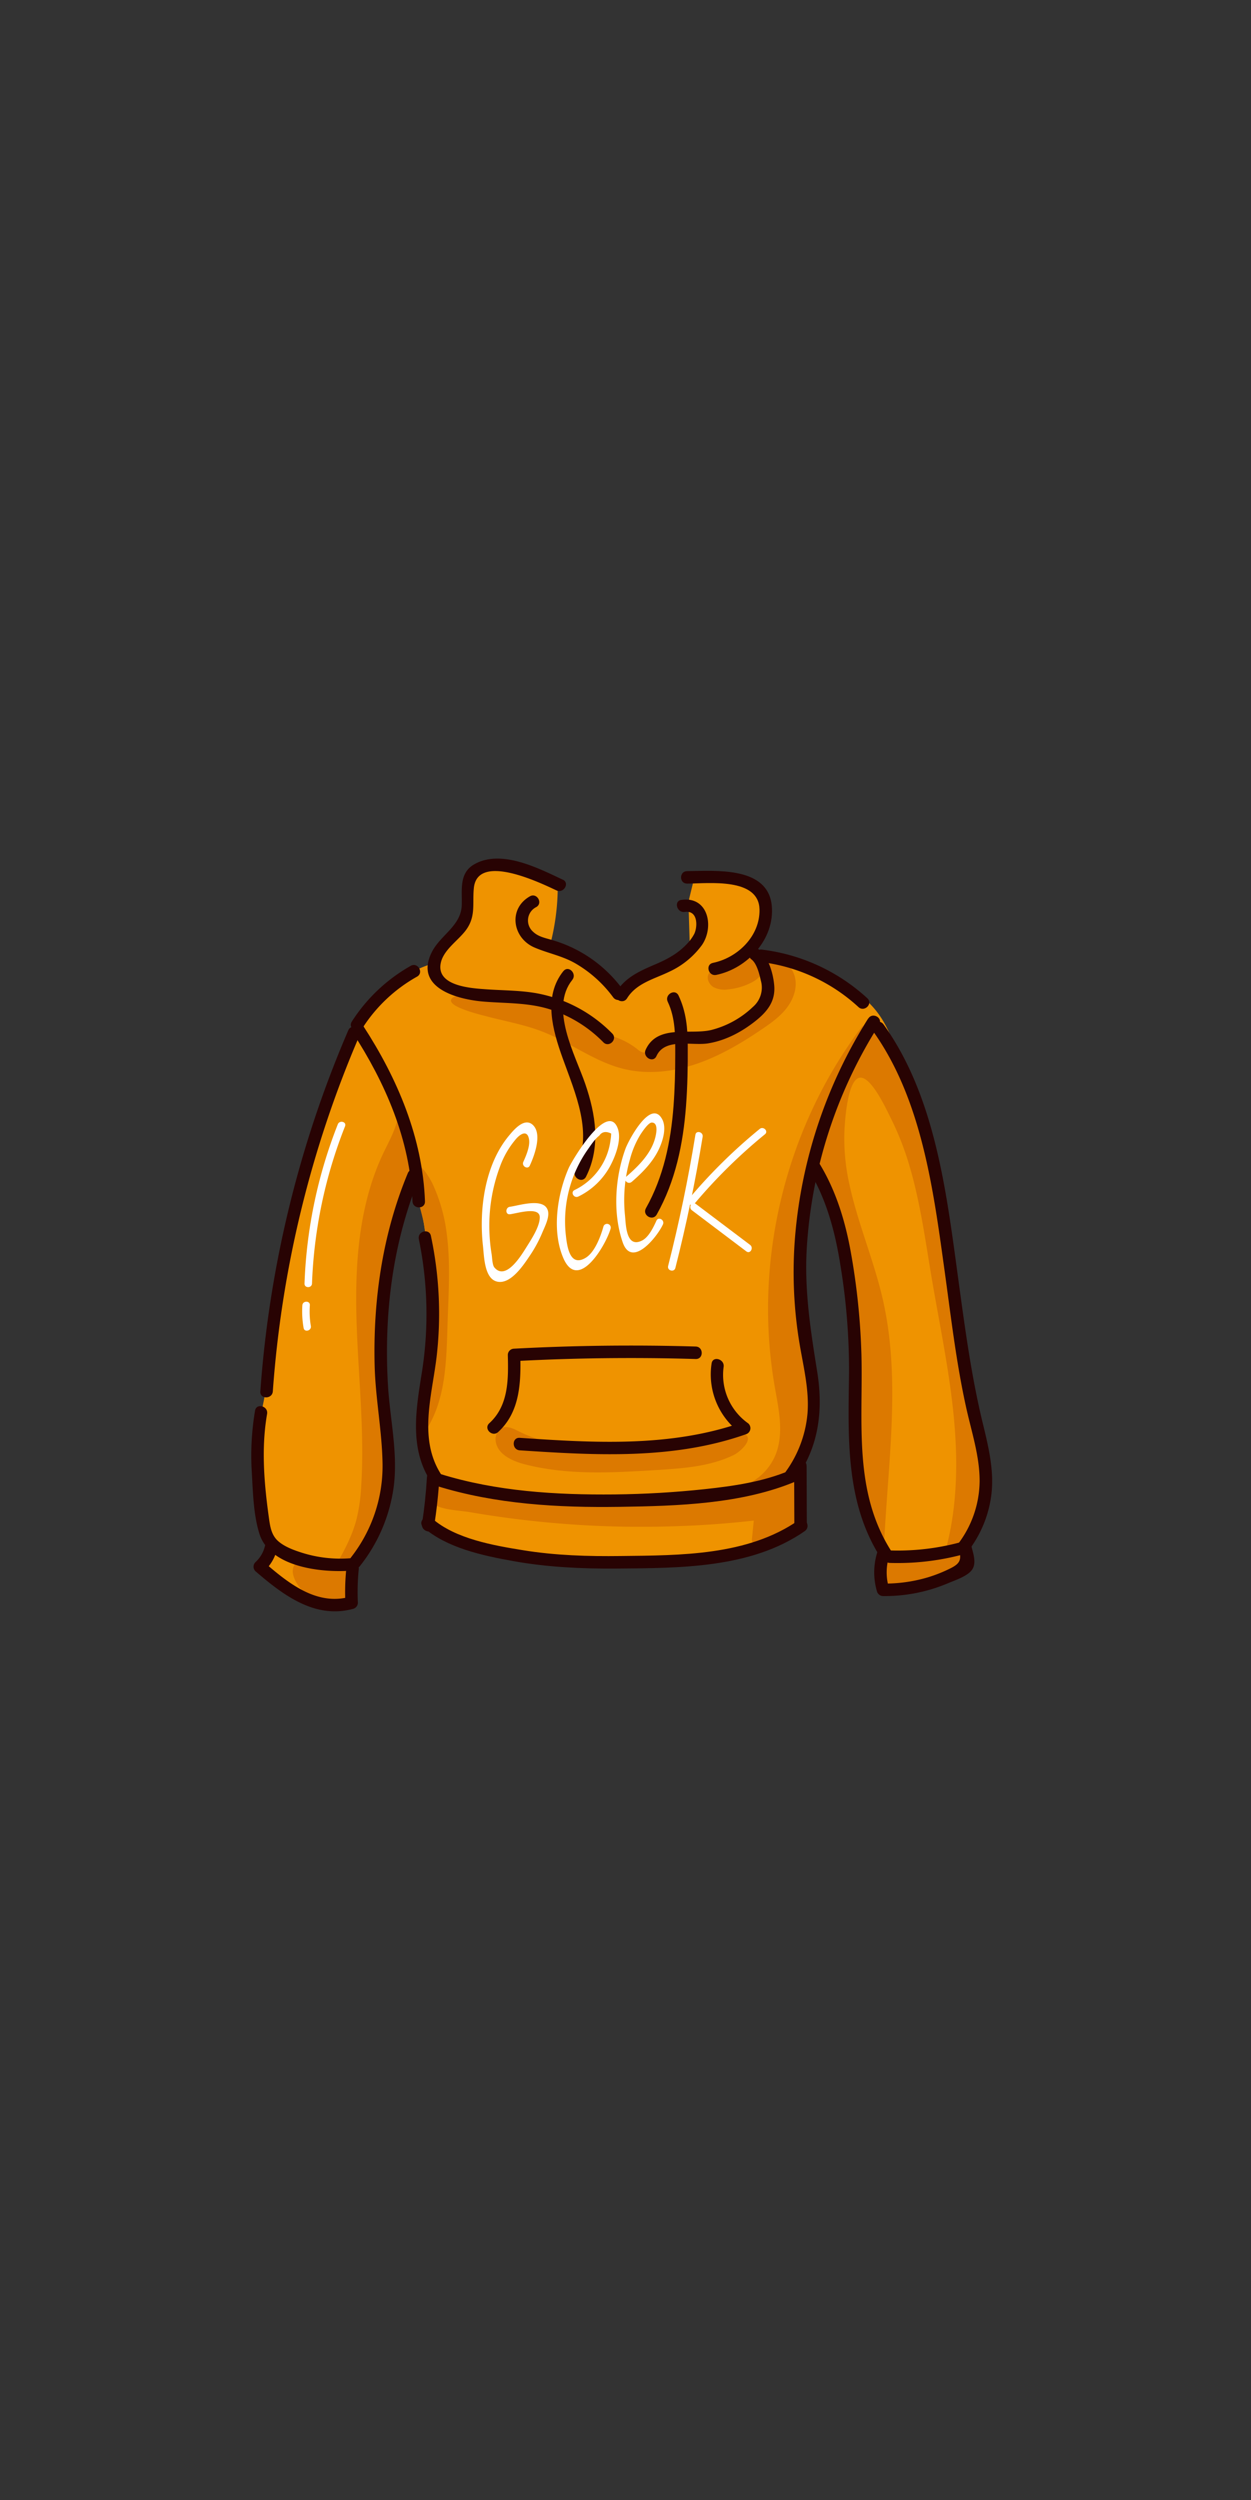 <svg id="Layer_1" data-name="Layer 1" xmlns="http://www.w3.org/2000/svg" viewBox="0 0 501 1001"><rect x="0" y="0" width="501" height="1001" fill="#333333" stroke="none"/><defs><style>.cls-1,.cls-6{fill:none;stroke-miterlimit:10;}.cls-1{stroke:#fff;opacity:0;}.cls-2{fill:#ef9300;}.cls-3{fill:#dc7900;}.cls-4{fill:#280303;}.cls-5{fill:#fff;}.cls-6{stroke:#280303;}</style></defs><title>m-tops1</title><rect class="cls-1" x="0.5" y="0.5" width="500" height="1000"/><path class="cls-2" d="M199,345.79a9.08,9.08,0,0,0-10.3,5.49c-.86,2.3-.71,4.82-.79,7.27-.16,4.75-1.31,9.61-4.23,13.36s-7.33,6.2-8.79,10.59a6.38,6.38,0,0,1-1,2.3c-.57.68-2.24.87-3.09,1.17-7.65,2.67-13.88,7.32-19.45,13.21-8.41,8.89-13.34,20.45-17.58,31.93a420,420,0,0,0-17.38,60.56c-1.61,7.79-4.08,16-5.11,23.91l-3.81,29.25c-.71,5.49-1.43,11-2.51,16.41-.88,4.41-2,8.81-2.33,13.3a65.69,65.69,0,0,0,.26,10.21q.9,10.62,2.72,21.13c.6,3.49,1.51,7,2,10.46.57,3.81-.53,5.08-2.45,8.49a4.59,4.59,0,0,0-.72,1.83c-.13,1.4,1,2.58,2,3.5a53.46,53.46,0,0,0,25.33,12.32,17.87,17.87,0,0,0,8.75-.06c-.39-6.24-1-13.47,2.7-18.62a59.1,59.1,0,0,0,8.31-16.71c7.57-24.05.67-50,.79-75.21a134.49,134.49,0,0,1,13.52-58c4.14,14.12,5.14,29,6.33,43.66a131,131,0,0,1,.63,18.46c-.52,8.61-2.74,17.05-3.25,25.66a64.89,64.89,0,0,0,3.32,24.54c2.18,6.45-.12,13.33-.94,19.8-.44,3.47-.81,4.52,1.86,6.54s6.81,3.15,9.9,4.37A135.4,135.4,0,0,0,225,626.12c5.34.32,10.69.33,16,.26q15.78-.21,31.54-1.38c12.65-.94,25.63-2.43,37.34-7.62,5.76-2.55,10.78-4,9.89-10.74a65.19,65.19,0,0,1,.75-22.5c1-4.46,2.42-8.8,3.41-13.26a65.1,65.1,0,0,0,1.33-19.09c-.63-8-2.73-15.81-4.13-23.72a135.84,135.84,0,0,1,2.75-59.22c10.51,8.82,13.43,23.55,15.58,37.11,1.76,11.14,3.44,22.33,3.74,33.61.5,18.88-2.87,38.2,2.12,56.42,1.65,6,4.16,11.71,5.78,17.71A62,62,0,0,1,353,636.31a90.33,90.33,0,0,0,31.26-7.16,6.55,6.55,0,0,0,3-2c1-1.48.69-3.45.58-5.24-.45-7.4,3.5-14.27,5.33-21.46,3.94-15.58-2.2-31.65-5.9-47.28-3.63-15.31-4.94-31.06-7.17-46.64-3.9-27.26-12.82-62.3-22.31-88.15-4.76-13-9.24-17.4-20.3-25.66-4.51-3.38-10-5.14-15.45-6.61a201.13,201.13,0,0,0-21.72-4.62c2.64-4.76,4.9-9.92,5.1-15.36s-2-11.24-6.65-14.09c-3.17-2-7-2.34-10.76-2.52a132.76,132.76,0,0,0-15.58.19,3,3,0,0,1,1.42,2.7l3.25.36-1.67,6.87,3.08,3.89a2.58,2.58,0,0,0-3.23-.43l.46,15.05a6.3,6.3,0,0,1-.22,2.37,5.54,5.54,0,0,1-2,2.39c-7.86,6-19.69,6.69-25.18,14.89-8-8.85-16.7-18.19-28.49-20.08a92.54,92.54,0,0,0,3-21.77A73.73,73.73,0,0,0,199,345.79Z" transform="translate(0.5 0.5)"/><path class="cls-3" d="M351.65,623.27a1.51,1.51,0,0,1,.31-1,1.46,1.46,0,0,1,.93-.32c10.7-1,21.75.75,32.09-2.18,1.73,1.25,1.78,4,.65,5.77s-3.08,2.91-5,3.86A54.66,54.66,0,0,1,359,635.53c-2.09.09-5,.49-6.48-1.37C350.68,631.75,351.46,626.11,351.65,623.27Z" transform="translate(0.5 0.5)"/><path class="cls-3" d="M286.88,386.63c-1.51.73-3.14,1.59-3.73,3.15-.7,1.84.45,4,2.15,5a9.62,9.62,0,0,0,5.74.88,26,26,0,0,0,9.58-2.83c2-1.05,4.07-2.71,4.12-5,.06-2.59-3.38-7-5.68-7.07C296,380.61,289.68,385.28,286.88,386.63Z" transform="translate(0.5 0.5)"/><path class="cls-3" d="M120.52,636.19c2.94,2.7,6.82,4.06,10.59,5.34,2.25.77,4.85,1.5,6.89.28s2.62-3.95,2.69-6.35a28.78,28.78,0,0,0-.29-4.91,5.79,5.79,0,0,0-.88-2.64c-1-1.36-2.82-1.75-4.49-2-3.84-.55-12.9-2.89-16.42-.8C114.55,627.53,118,633.86,120.52,636.19Z" transform="translate(0.5 0.5)"/><path class="cls-3" d="M295.49,595a22.32,22.32,0,0,0,14.6-13c3.47-8.58,1.25-18.26-.34-27.38C301,504.36,314.13,450.59,345.14,410c-2.3,11.24-8,21.38-12.77,31.81-7.62,16.6-12.78,34.57-12.87,52.84,0,6.11.51,12.21.7,18.31s.05,12,.63,17.91c.9,9.25,3.51,18.27,4.45,27.51s0,19.19-5.53,26.68A26,26,0,0,1,295.49,595Z" transform="translate(0.5 0.5)"/><path class="cls-3" d="M293.31,582.11c-9.54,4.62-20.45,5.35-31,6-17.69,1.09-35.73,2.14-52.88-2.36-5-1.33-10.74-4-11.42-9.21-.28-2.06.56-4.4,2.44-5.28,2.25-1,4.81.32,7,1.44,12,6.12,26.06,6,39.51,5.85,11.57-.18,23.19-.35,34.65-2.13,3.71-.58,11.75-4.22,15.3-3.08C302.31,575.08,296,580.81,293.31,582.11Z" transform="translate(0.5 0.5)"/><path class="cls-3" d="M301.37,608.34l-.71,7.11a2.48,2.48,0,0,0,.16,1.48c.44.77,1.49.84,2.37.78a27.52,27.52,0,0,0,11.87-3.64,8.44,8.44,0,0,0,3-2.53,9.16,9.16,0,0,0,1.14-4.56,69.28,69.28,0,0,0-.93-16.46c-6.54,2-12.87,4.68-19.53,6.19-7.07,1.6-14.38,1.84-21.63,2.08-33.76,1.08-68,2.11-100.81-6.1a3.06,3.06,0,0,0-2.23,0,2.9,2.9,0,0,0-1.13,1.75c-1.15,3.65-2,6.43,1.47,8,3.7,1.74,9.33,1.85,13.37,2.54q13.59,2.34,27.33,3.75a402.26,402.26,0,0,0,55.1,1.86Q285.8,610.1,301.37,608.34Z" transform="translate(0.5 0.5)"/><path class="cls-3" d="M178.42,493.56c1.53,11.72.73,23.59.34,35.41-.47,14.67-.53,30.24-8.34,42.67-3.5-12.25,0-25.24,1.34-37.91,1.5-14.31.16-28.75-2.24-42.89-1.12-6.6-4.14-14.2-4.16-20.84,0-9.1,5.85.29,7.4,3.55A66.33,66.33,0,0,1,178.42,493.56Z" transform="translate(0.5 0.5)"/><path class="cls-3" d="M163.62,472.69c-2,8.28-6.06,15.9-8.57,24-4.42,14.39-3.68,29.79-2.89,44.82l1.71,32.79c.29,5.69.59,11.38.32,17.07-.5,10.43-3.05,21-9.05,29.56a12.77,12.77,0,0,1-4.45,4.29,5.46,5.46,0,0,1-5.88-.36c3-5.3,5.78-10.77,7.36-16.65a69.57,69.57,0,0,0,2-13.8c1.41-22.6-1.37-45.23-1.93-67.86s1.28-46,11.26-66.32c2.27-4.64,4.64-9,5.55-14.18,1.11,4.21,3.91,7.5,4.93,11.82A32.56,32.56,0,0,1,163.62,472.69Z" transform="translate(0.5 0.5)"/><path class="cls-3" d="M339.72,473.9c3.38,15.61,9.81,30.41,13.35,46,7.65,33.62,1.47,68.6.27,103-11.45-23.48-11.41-50.67-11.68-76.79s-1.45-53.54-14.8-76a11.26,11.26,0,0,1-1.56-3.4,10.26,10.26,0,0,1,.47-4.55c4.71-18.41,9.85-37.61,22.64-51.65a181.4,181.4,0,0,1,26.68,63.5c2.32,11.1,3.59,22.4,5.26,33.62,3.6,24.21,9,48.12,12.59,72.33,1.18,8,2.13,16.19.18,24s-7.41,15.25-15.21,17.3c5.07-17.87,5.32-36.8,3.48-55.29s-5.72-36.69-8.81-55c-2.46-14.58-4.43-29.29-8.52-43.5a115.59,115.59,0,0,0-7.93-20.5c-1.61-3.16-7.88-17-12.52-15.92s-5.66,16.59-5.88,20.16A83.36,83.36,0,0,0,339.72,473.9Z" transform="translate(0.5 0.5)"/><path class="cls-3" d="M216.79,412.58c11.06,4.31,20.78,12,32.3,14.86,9.67,2.42,20,1.24,29.44-2s18.09-8.37,26.34-14c3.47-2.36,6.94-4.85,9.54-8.15s4.26-7.55,3.61-11.7-4-8-8.19-8.31a4,4,0,0,0-3.86,1.53,3.87,3.87,0,0,0-.45,1.23c-.48,2.27.12,4.61.17,6.93.16,7.42-5.4,14-12,17.36s-14.19,4.19-21.56,5.12c-3.6.46-7.36,1-10.31,3.14-1.58,1.14-3.3,2.79-5.15,2.2A5.37,5.37,0,0,1,255,419.8a30,30,0,0,0-10.72-5.53c-2.75-.78-5.65-1.17-8.17-2.53-2.81-1.52-4.87-4.1-7.38-6.07-9.54-7.48-22.84-5.13-34.09-6-2.55-.2-12.54-3.16-14.37-.12s11.77,6.28,14.1,6.89C201.85,408.42,209.54,409.75,216.79,412.58Z" transform="translate(0.5 0.5)"/><path class="cls-4" d="M274.67,353.3c8.64-.07,28.77-2.5,29,10.39.2,10.64-8.75,19.3-18.66,21.35-3.15.64-1.82,5.47,1.33,4.82,12.47-2.58,23.49-14.38,22.24-27.67-1.49-15.89-22.54-14-33.91-13.89-3.22,0-3.23,5,0,5Z" transform="translate(0.5 0.5)"/><path class="cls-4" d="M224.87,351.72c-9.89-4.65-24.75-12.34-35.52-6.1-6.15,3.57-4.72,10.46-4.93,16.37-.3,8.26-8.59,11.94-12,18.77-7.15,14.28,10.18,18.9,20.66,19.77,8.78.73,17.59.37,26.12,2.94a52.1,52.1,0,0,1,21.95,13.38c2.27,2.28,5.81-1.26,3.53-3.54a56.78,56.78,0,0,0-30.39-16.13c-6.7-1.17-13.51-1.09-20.28-1.58-5.62-.41-19.37-1.19-18.08-10,.84-5.69,7.2-9.5,10.33-13.9,3.86-5.42,2.4-10.38,3-16.55,1.38-14.38,26.46-2.25,33.09.87,2.9,1.36,5.44-3,2.53-4.32Z" transform="translate(0.5 0.5)"/><path class="cls-4" d="M262.4,422.36c3.39-7.48,14.3-4,20.78-5.11,6.9-1.14,13.23-4.5,18.68-8.79,4.83-3.8,8.3-8,7.69-14.51-.48-5.1-2.35-11.41-6.57-14.61-2.56-1.94-5.06,2.4-2.52,4.32,2.15,1.63,3.17,5.95,3.73,8.42A10.2,10.2,0,0,1,301,402.69a37.48,37.48,0,0,1-16.74,9.24c-8.63,2-21.52-2.38-26.19,7.91-1.32,2.91,3,5.45,4.32,2.52Z" transform="translate(0.5 0.5)"/><path class="cls-4" d="M273.76,364.64c5.29-.76,5.17,5.9,3.78,8.78a17.45,17.45,0,0,1-3.22,4.32c-3.36,3.52-7.53,5.79-11.94,7.69-6.3,2.72-12.3,5.19-16.07,11.25-1.7,2.74,2.62,5.26,4.32,2.53,3.8-6.12,10.95-7.72,17-10.68a33.55,33.55,0,0,0,13-10.66c5-7.33,2.49-19.58-8.24-18.05-3.17.45-1.82,5.27,1.33,4.82Z" transform="translate(0.5 0.5)"/><path class="cls-4" d="M249.35,396.31a53.38,53.38,0,0,0-28.66-20.4c-2.73-.82-5.58-1.3-7.7-3.34a6,6,0,0,1,1.26-9.87c2.8-1.58.28-5.9-2.53-4.31-8.81,5-7,16.69,1.82,20.49,5.53,2.37,11.23,3.35,16.53,6.44a49.7,49.7,0,0,1,15,13.51c1.89,2.56,6.23.07,4.32-2.52Z" transform="translate(0.5 0.5)"/><path class="cls-4" d="M266.92,400.62c3.15,6.62,3,13.94,3,21.11,0,6.87-.17,13.75-.68,20.6-1.07,14.28-4,28.38-11.06,40.95-1.58,2.81,2.74,5.33,4.32,2.53,7.51-13.36,10.59-28.32,11.74-43.48.6-7.95.74-16,.69-23.94,0-7.07-.61-13.83-3.69-20.29-1.39-2.91-5.7-.37-4.32,2.52Z" transform="translate(0.5 0.5)"/><path class="cls-4" d="M225.16,388.28c-8.22,10.22-4.35,23.67-.35,34.84,5.06,14.17,12.52,30.25,5.07,45-1.45,2.87,2.86,5.4,4.31,2.53,6-11.89,3.86-25.05-.31-37.17-4-11.64-14.42-30.16-5.19-41.63,2-2.48-1.52-6-3.53-3.54Z" transform="translate(0.5 0.5)"/><path class="cls-4" d="M164,386.22a67.17,67.17,0,0,0-23.61,22.33c-1.75,2.71,2.58,5.22,4.32,2.52a61.69,61.69,0,0,1,21.82-20.53c2.8-1.59.28-5.91-2.53-4.32Z" transform="translate(0.5 0.5)"/><path class="cls-4" d="M140.64,412.79c13.23,20.38,23.15,43.17,24.06,67.74.12,3.21,5.12,3.22,5,0-.94-25.45-11-49.14-24.74-70.26-1.75-2.69-6.08-.19-4.32,2.52Z" transform="translate(0.5 0.5)"/><path class="cls-4" d="M167.24,495.68a148.69,148.69,0,0,1,1.08,54.15c-2.3,14.49-4.86,30,3.82,43,1.78,2.67,6.11.17,4.32-2.52-9.53-14.24-4.07-31.56-2.15-47.17a149.59,149.59,0,0,0-2.24-48.81c-.66-3.15-5.48-1.82-4.83,1.32Z" transform="translate(0.5 0.5)"/><path class="cls-4" d="M162.8,469.29c-10.12,24.36-13.93,50.8-13.26,77.08.34,13.23,3,26.33,3.17,39.53A59.29,59.29,0,0,1,140.13,623c-1.95,2.51,1.56,6.07,3.53,3.53A65,65,0,0,0,157.15,595c1.83-13.74-1.55-27.66-2.31-41.39-1.57-28.24,1.88-56.71,12.78-83,1.23-3-3.6-4.27-4.82-1.33Z" transform="translate(0.5 0.5)"/><path class="cls-4" d="M141,623.31a51.11,51.11,0,0,1-20.81-2.17c-3.11-1-6.7-2.32-9.23-4.52-2.78-2.42-3.28-5.87-3.76-9.32-1.92-13.77-3.13-27.87-.74-41.66.55-3.14-4.27-4.49-4.82-1.32a108.84,108.84,0,0,0-1.29,24.85c.44,7.8.66,16.81,3,24.33,4.24,13.81,25.8,15.9,37.69,14.81,3.18-.29,3.21-5.29,0-5Z" transform="translate(0.5 0.5)"/><path class="cls-4" d="M139,412a445.68,445.68,0,0,0-35.24,144.6c-.23,3.21,4.77,3.2,5,0a438.9,438.9,0,0,1,34.55-142.08c1.26-2.92-3-5.47-4.31-2.52Z" transform="translate(0.5 0.5)"/><path class="cls-4" d="M105.61,618.49a12.84,12.84,0,0,1-3.85,6.55,2.53,2.53,0,0,0,0,3.54c11,9.47,23.84,19.33,39.22,15.08a2.54,2.54,0,0,0,1.84-2.41,91.14,91.14,0,0,1,.35-13.42c.32-3.2-4.68-3.18-5,0a91.14,91.14,0,0,0-.35,13.42l1.83-2.41c-13.46,3.72-24.82-5.58-34.35-13.8v3.54a17.48,17.48,0,0,0,5.13-8.76c.79-3.12-4-4.45-4.82-1.33Z" transform="translate(0.5 0.5)"/><path class="cls-4" d="M304.59,384.74a70.13,70.13,0,0,1,38.72,18c2.37,2.17,5.92-1.36,3.54-3.54a75.89,75.89,0,0,0-42.26-19.48c-3.18-.41-3.15,4.6,0,5Z" transform="translate(0.5 0.5)"/><path class="cls-4" d="M347.18,407.32A193.41,193.41,0,0,0,318,493.6a174.08,174.08,0,0,0,2,45.64c1.54,8.69,3.59,17.43,2.88,26.31a46.73,46.73,0,0,1-8.6,23.06c-1.85,2.64,2.48,5.15,4.32,2.53,8.95-12.82,10.59-27.25,8.17-42.41-2.6-16.27-5.07-31.88-4.23-48.44a187.73,187.73,0,0,1,29-90.45c1.73-2.72-2.59-5.23-4.31-2.52Z" transform="translate(0.5 0.5)"/><path class="cls-4" d="M174.43,594.48c23.56,7.32,48.64,8.73,73.17,8.36,23.28-.35,49.11-1.09,70.84-10.29,2.95-1.25.4-5.55-2.53-4.31-10.84,4.58-22.57,6.27-34.2,7.52q-18,1.92-36.07,2.11c-23.48.23-47.33-1.2-69.88-8.21-3.08-.95-4.39,3.87-1.33,4.82Z" transform="translate(0.5 0.5)"/><path class="cls-4" d="M170.49,590.81c-.37,6.29-1,12.53-2,18.76-.5,3.14,4.32,4.5,4.82,1.32q1.59-10,2.19-20.08c.19-3.22-4.82-3.2-5,0Z" transform="translate(0.5 0.5)"/><path class="cls-4" d="M169,611c9.42,8.31,23.94,11.39,36,13.55,13.62,2.46,27.51,3.1,41.33,3,25.2-.22,53.92,0,75.47-15,2.62-1.82.12-6.15-2.53-4.31-20.39,14.17-47.25,14-71.12,14.29-13.07.18-26.23-.22-39.16-2.32-11.8-1.91-27.19-4.57-36.42-12.72-2.4-2.12-6,1.4-3.53,3.54Z" transform="translate(0.5 0.5)"/><path class="cls-4" d="M317.53,586.48l.09,24c0,3.21,5,3.22,5,0l-.09-24c0-3.22-5-3.23-5,0Z" transform="translate(0.5 0.5)"/><path class="cls-4" d="M323.18,467.63c7.24,11.73,10.76,25,12.89,38.49a258.25,258.25,0,0,1,3.45,43.28c-.32,25.26-1.59,51.44,12.59,73.67,1.73,2.7,6.06.2,4.32-2.52-15.28-23.95-11.27-51.67-11.94-78.55a275.94,275.94,0,0,0-4.17-40.65c-2.25-12.75-6-25.18-12.82-36.25-1.69-2.73-6-.22-4.32,2.53Z" transform="translate(0.5 0.5)"/><path class="cls-4" d="M349,412.2c19.55,27.24,24.23,63.23,28.72,95.62,2.58,18.53,4.69,37.16,8.75,55.44,2.14,9.65,5.37,19.32,5.35,29.3a42.12,42.12,0,0,1-9,25.6c-2,2.55,2.38,5.05,4.31,2.52a46.41,46.41,0,0,0,9.41-22.85c1.13-9.66-1.2-19.15-3.46-28.47-4.73-19.47-7.28-39.27-10-59.09-4.62-34-9.21-72-29.74-100.59-1.86-2.6-6.2-.1-4.32,2.52Z" transform="translate(0.5 0.5)"/><path class="cls-4" d="M355.76,625.29a101.14,101.14,0,0,0,30.9-3.81l-3.07-1.74c.94,4.1.62,5.66-3.32,7.65a57.53,57.53,0,0,1-9,3.62,60.54,60.54,0,0,1-18.14,2.55l2.41,1.84a21.67,21.67,0,0,1,0-12.66c.9-3.1-3.92-4.42-4.82-1.33a26.9,26.9,0,0,0,0,15.32,2.56,2.56,0,0,0,2.42,1.83,64.77,64.77,0,0,0,26-5.13c2.84-1.21,8-2.84,9.76-5.58s.25-6.57-.41-9.44a2.54,2.54,0,0,0-3.08-1.75,96.26,96.26,0,0,1-29.57,3.63c-3.22-.11-3.22,4.89,0,5Z" transform="translate(0.5 0.5)"/><path class="cls-4" d="M199,572.89c8.76-8,9.15-19.81,8.87-30.88l-2.5,2.5q36.35-1.95,72.74-.86c3.22.1,3.22-4.91,0-5q-36.37-1.08-72.74.86a2.54,2.54,0,0,0-2.5,2.5c.25,9.73.36,20.28-7.41,27.35-2.38,2.17,1.16,5.7,3.54,3.53Z" transform="translate(0.5 0.5)"/><path class="cls-4" d="M207.64,580.21c30.3,2,61.48,3.83,90.61-6.44a2.54,2.54,0,0,0,.59-4.57,23.79,23.79,0,0,1-9.54-22.42c.43-3.14-4.38-4.51-4.82-1.33a29.12,29.12,0,0,0,11.84,28.07l.6-4.57c-28.72,10.13-59.4,8.28-89.28,6.26-3.21-.22-3.2,4.78,0,5Z" transform="translate(0.5 0.5)"/><path class="cls-5" d="M124.45,513.45a189.79,189.79,0,0,1,13.24-63c.71-1.79-2.19-2.57-2.9-.79a192.28,192.28,0,0,0-13.34,63.76c-.07,1.93,2.93,1.93,3,0Z" transform="translate(0.5 0.5)"/><path class="cls-5" d="M120.59,522.14a37.84,37.84,0,0,0,.5,9.08c.33,1.9,3.23,1.1,2.9-.79a34.36,34.36,0,0,1-.4-8.29c.14-1.93-2.86-1.92-3,0Z" transform="translate(0.5 0.5)"/><path class="cls-5" d="M211.68,466.2c1.73-3.77,5-12.31,1.4-16.09-3.41-3.56-7.84,1.79-9.92,4.32-9.56,11.65-11.87,29.44-10.24,43.95.46,4.11.51,13.27,5.82,14.31,5.5,1.07,10.64-7,13.13-10.69a52.31,52.31,0,0,0,4.8-8.94c.94-2.28,2.93-6,2.29-8.66-1.37-5.63-11.68-2.16-15.23-1.71-1.89.24-1.91,3.24,0,3,3-.38,11.91-3.24,11.94,1.21,0,3.83-3.5,9-5.5,12.22-1.82,2.87-8.08,13.35-12.67,7.88-.86-1-.89-4-1.12-5.39a68.86,68.86,0,0,1-.87-8.72,67.43,67.43,0,0,1,4.15-26.09,35.65,35.65,0,0,1,6.63-11.42c2-2.21,4.53-3.38,5.1.45.4,2.67-1.23,6.53-2.3,8.86-.8,1.74,1.79,3.26,2.59,1.51Z" transform="translate(0.5 0.5)"/><path class="cls-5" d="M231.13,478.59a28.81,28.81,0,0,0,12.7-12.16c2.12-3.94,4.71-10.6,3.08-15.08-4.06-11.18-18.32,12.75-19.7,15.93-4.55,10.47-6.77,25-2.15,35.86,5.93,13.92,17.11-5.08,19-11.75a1.5,1.5,0,0,0-2.89-.8c-1.08,3.86-3.44,10.34-7.15,12.55-6.46,3.85-7.43-4.84-7.93-9.25A50,50,0,0,1,235,459.61c1.18-1.67,2.79-4.14,4.49-5.38,1.08-1.6,2.68-1.88,4.77-.86A16.58,16.58,0,0,1,244,456a25.75,25.75,0,0,1-14.42,20c-1.73.86-.21,3.45,1.52,2.59Z" transform="translate(0.5 0.5)"/><path class="cls-5" d="M252.43,472.78c4.27-3.69,8.39-7.83,10.87-13,1.57-3.29,3.27-8.58,1.42-12.09-4.54-8.62-13.57,8.53-14.76,11.84-4.15,11.47-5.11,25.73-1.08,37.4,3.65,10.54,13.84-2.21,16.11-7.17.8-1.75-1.78-3.27-2.59-1.52-1.2,2.63-3.13,6.7-5.83,8-6.41,3.16-6.4-6.49-6.78-10.16a59.1,59.1,0,0,1,2-22.41,36.66,36.66,0,0,1,4.17-9.86c.72-1.11,3.21-4.87,4.57-4.84,2.66,0,1.79,4.28,1.51,5.51-1.49,6.66-6.73,11.83-11.7,16.13-1.46,1.27.67,3.38,2.12,2.12Z" transform="translate(0.5 0.5)"/><path class="cls-5" d="M278,453.84q-4.31,26.52-10.93,52.56c-.47,1.87,2.42,2.67,2.9.79q6.6-26,10.93-52.55c.3-1.89-2.59-2.7-2.9-.8Z" transform="translate(0.5 0.5)"/><path class="cls-5" d="M277.58,481.52a212.19,212.19,0,0,1,28.28-27.87c1.49-1.22-.64-3.34-2.12-2.12a212.19,212.19,0,0,0-28.28,27.87c-1.24,1.47.88,3.6,2.12,2.12Z" transform="translate(0.5 0.5)"/><path class="cls-5" d="M276.57,484.08l21.84,16.49c1.55,1.16,3-1.44,1.52-2.59l-21.85-16.49c-1.54-1.16-3,1.44-1.51,2.59Z" transform="translate(0.5 0.5)"/><path class="cls-6" d="M353.07,625.32a2.31,2.31,0,0,1,.36-1.06,2.27,2.27,0,0,1,1.54-.61l28.57-3.47a3.18,3.18,0,0,1,1.15,0,2.53,2.53,0,0,1,1.65,2.12c.43,2.39-1,4.81-2.94,6.24a18.34,18.34,0,0,1-6.71,2.66q-9.17,2.26-18.52,3.72c-2.17.34-4.65,1.43-5.83-.43C351.33,632.9,352.79,627.13,353.07,625.32Z" transform="translate(0.5 0.5)"/></svg>